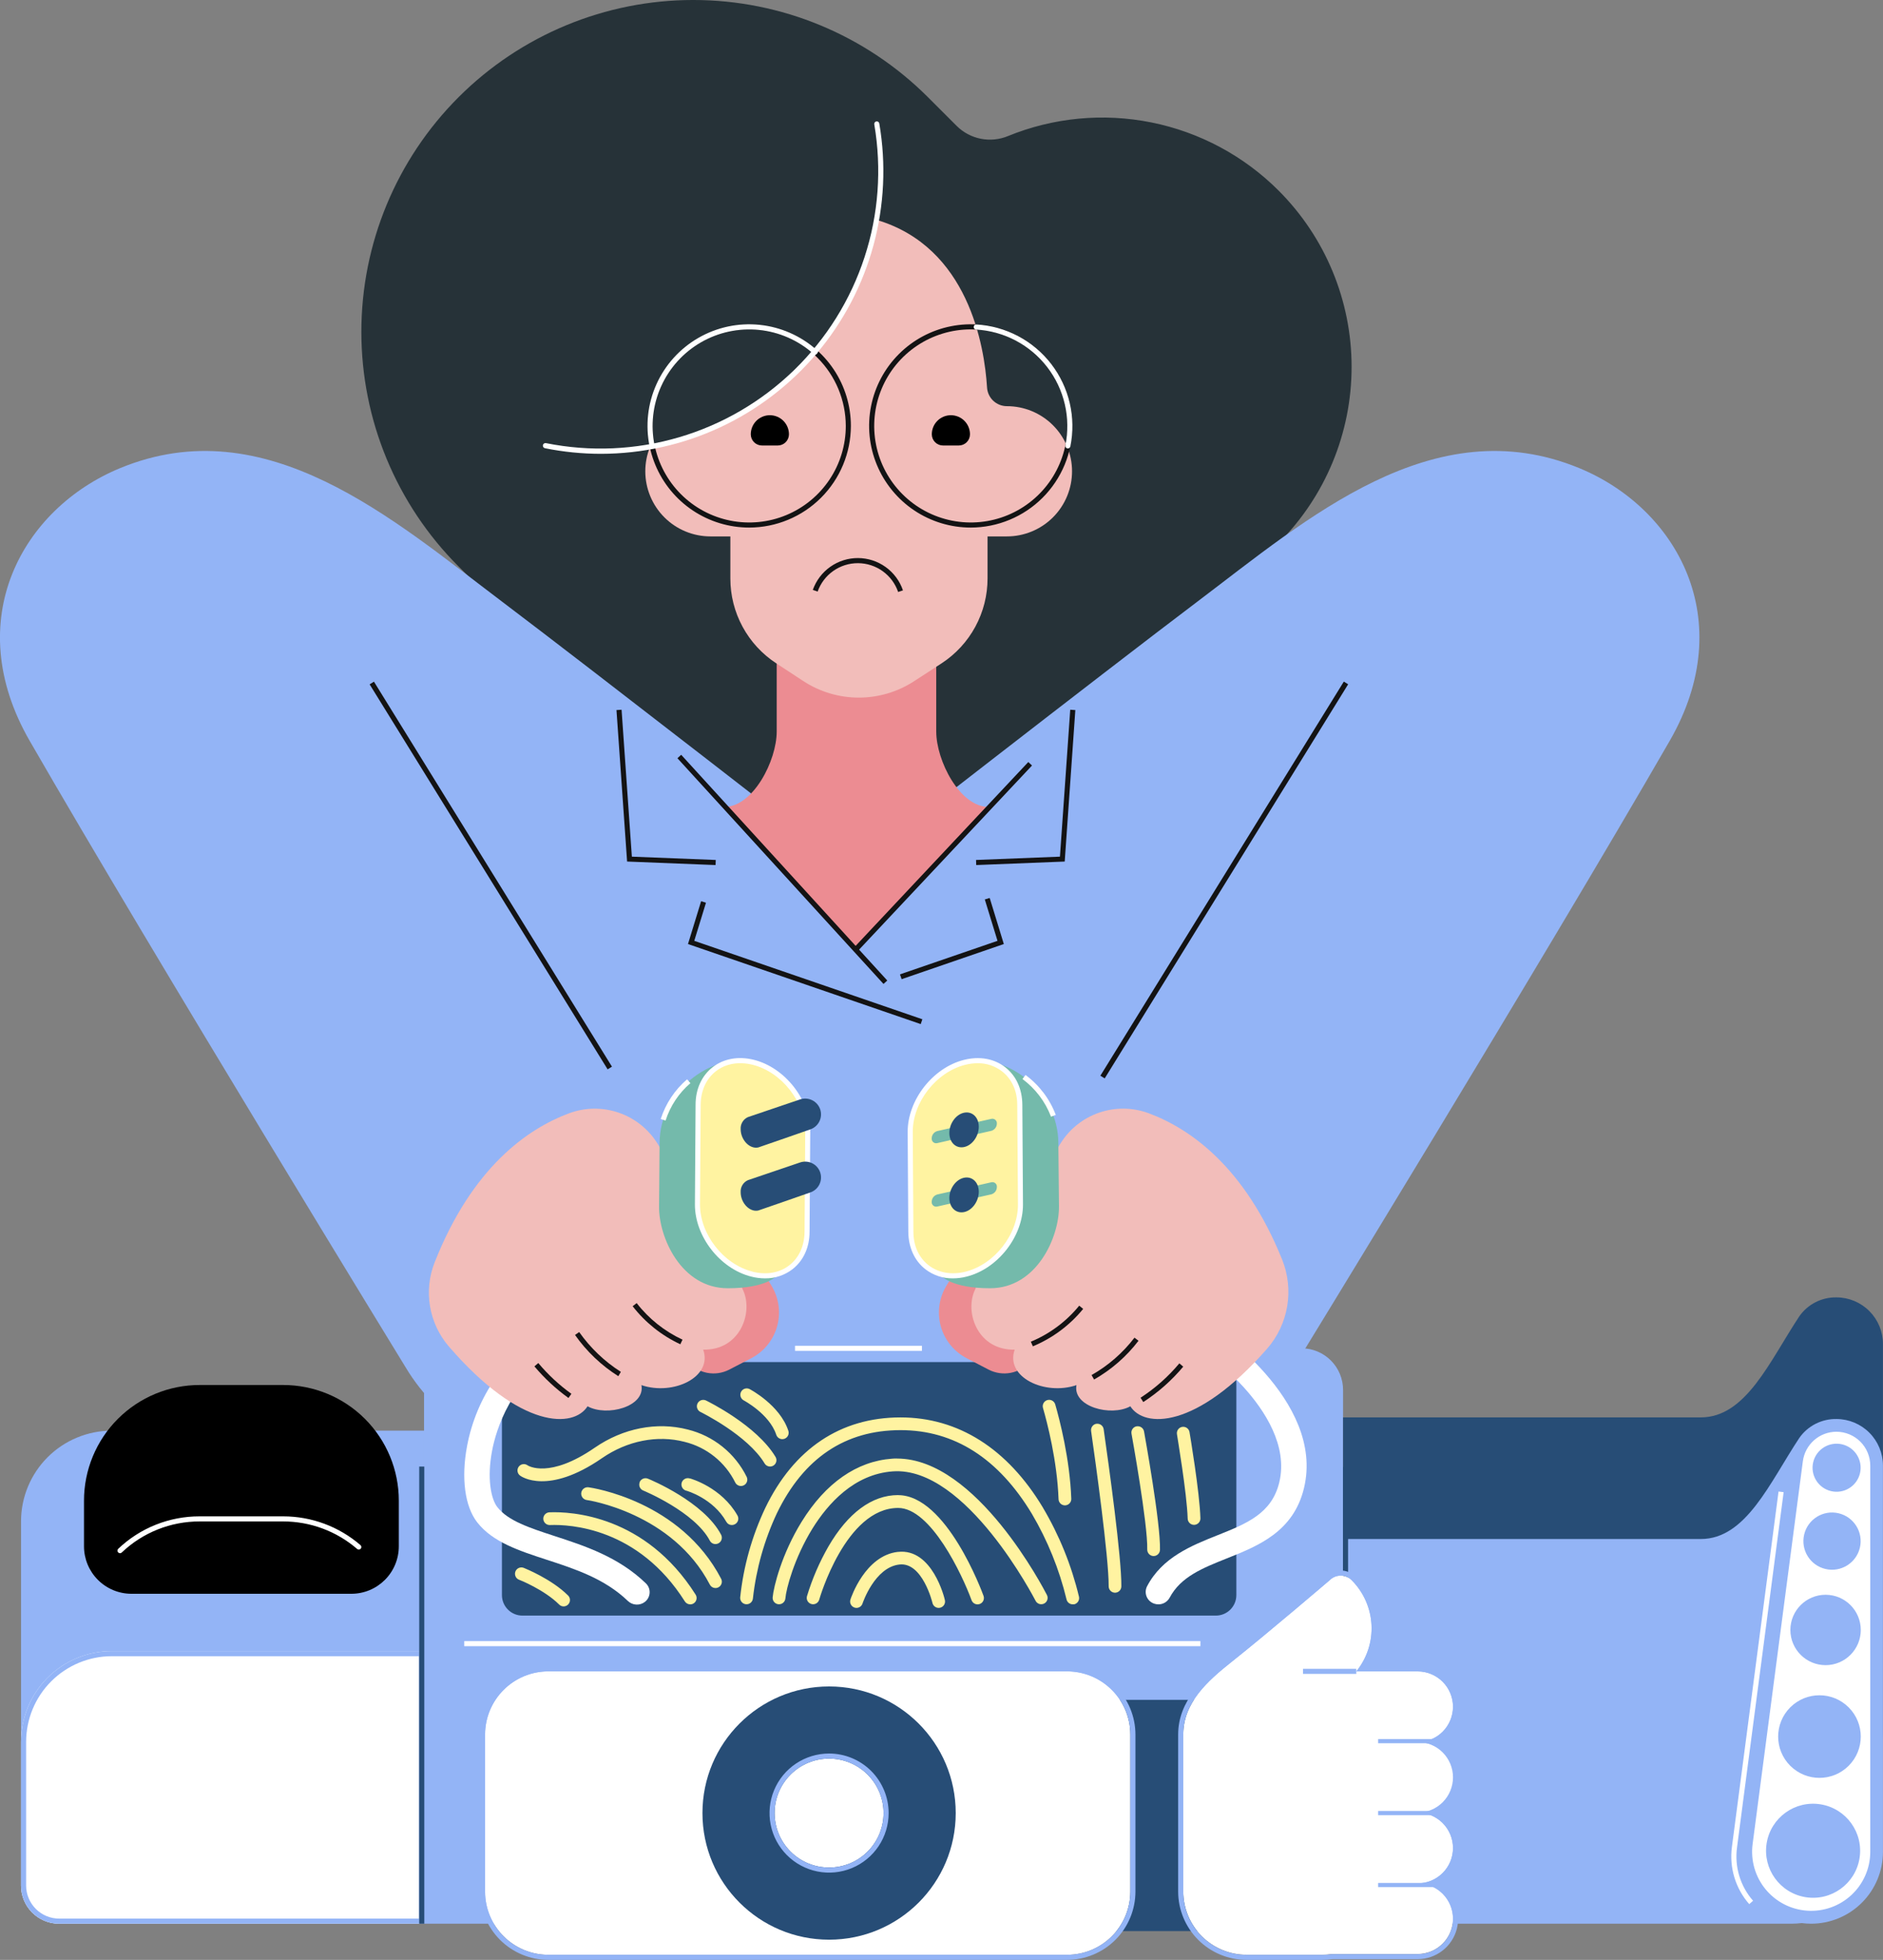<svg width="570" height="593" viewBox="0 0 570 593" fill="none" xmlns="http://www.w3.org/2000/svg">
<rect x="0" y="0" width="570" height="593" fill="#808080" stroke="none"/>
<g clipPath="url(#clip0_671_3155)">
<path d="M387.033 57.654C376.519 47.15 363.135 39.982 348.56 37.051C333.985 34.119 318.869 35.554 305.107 41.176C302.505 42.247 299.644 42.526 296.883 41.978C294.122 41.43 291.585 40.079 289.59 38.094L280.895 29.405C262.054 10.575 236.5 -0.003 209.854 -0.003C183.209 -0.003 157.655 10.575 138.813 29.405C119.972 48.234 109.387 73.772 109.387 100.401C109.387 127.03 119.972 152.568 138.813 171.398L238.9 271.421C238.9 271.421 276.07 276.382 284.341 268.116L387.033 164.341C401.189 150.193 409.141 131.005 409.141 110.998C409.141 90.99 401.189 71.802 387.033 57.654Z" fill="#263238"/>
<path d="M478.1 141.654C433.838 123.388 395.45 157.13 362.481 182.013C333.96 203.544 260.36 260.798 257.215 263.247C254.07 260.798 180.454 203.544 151.949 182.013C118.98 157.13 80.592 123.388 36.322 141.654C6.876 153.802 -12.171 187.459 8.988 224.159C47.022 290.125 122.834 413.783 122.834 413.783C127.915 422.255 135.089 429.28 143.669 434.182C152.249 439.084 161.946 441.7 171.829 441.778C176.893 441.824 216.846 441.778 257.215 441.778C297.584 441.778 337.537 441.824 342.609 441.778C352.49 441.698 362.183 439.082 370.76 434.179C379.338 429.277 386.51 422.254 391.588 413.783C391.588 413.783 467.401 290.125 505.434 224.152C526.594 187.459 507.546 153.802 478.1 141.654Z" fill="#93B4F6"/>
<path d="M128.361 582.046H17.876C16.364 582.046 14.867 581.748 13.47 581.17C12.073 580.591 10.804 579.743 9.735 578.674C8.666 577.606 7.819 576.337 7.241 574.94C6.663 573.544 6.366 572.048 6.367 570.537V460.314C6.367 453.036 9.26 446.056 14.409 440.91C19.559 435.764 26.543 432.873 33.825 432.873H128.361V582.046Z" fill="#93B4F6"/>
<path d="M106.361 482.222H39.791C35.982 482.22 32.329 480.706 29.636 478.014C26.943 475.321 25.43 471.67 25.43 467.863V454.066C25.426 449.469 26.328 444.917 28.086 440.669C29.843 436.421 32.421 432.561 35.672 429.31C38.922 426.058 42.783 423.478 47.032 421.719C51.281 419.959 55.835 419.053 60.434 419.053H85.71C90.308 419.052 94.86 419.956 99.108 421.713C103.356 423.471 107.215 426.048 110.467 429.296C113.718 432.545 116.297 436.401 118.057 440.646C119.816 444.891 120.722 449.44 120.722 454.035V467.84C120.725 469.727 120.356 471.596 119.635 473.34C118.915 475.084 117.858 476.67 116.524 478.006C115.191 479.341 113.606 480.401 111.863 481.125C110.119 481.848 108.249 482.221 106.361 482.222Z" fill="black"/>
<path d="M36.33 469.95C36.226 469.95 36.123 469.929 36.028 469.888C35.932 469.846 35.846 469.787 35.775 469.712C35.631 469.567 35.55 469.372 35.55 469.168C35.55 468.965 35.631 468.77 35.775 468.625C42.421 462.293 51.259 458.771 60.442 458.796H85.718C94.319 458.794 102.633 461.89 109.136 467.516C109.283 467.652 109.372 467.839 109.383 468.039C109.394 468.239 109.327 468.436 109.195 468.587C109.064 468.738 108.879 468.832 108.679 468.85C108.48 468.867 108.281 468.806 108.126 468.679C101.903 463.297 93.948 460.336 85.718 460.336H60.434C51.656 460.319 43.21 463.685 36.854 469.735C36.713 469.87 36.526 469.948 36.33 469.95Z" fill="white"/>
<path d="M393.963 407.944H140.964C137.622 407.944 134.416 409.271 132.052 411.633C129.689 413.995 128.361 417.199 128.361 420.54V582.046H406.558V420.54C406.558 417.201 405.231 413.998 402.869 411.636C400.508 409.274 397.304 407.946 393.963 407.944Z" fill="#93B4F6"/>
<path d="M368.047 412.112H158.146C154.719 412.112 151.941 414.888 151.941 418.313V482.623C151.941 486.048 154.719 488.824 158.146 488.824H368.047C371.474 488.824 374.252 486.048 374.252 482.623V418.313C374.252 414.888 371.474 412.112 368.047 412.112Z" fill="#274D76"/>
<path d="M195.262 484.641C194.511 485.238 193.568 485.542 192.609 485.495C191.65 485.448 190.741 485.054 190.051 484.387C183.052 477.654 174.11 474.734 165.438 471.907C157.059 469.172 149.143 466.592 144.464 460.614C140.71 455.83 139.561 447.21 141.38 437.565C142.759 430.188 145.683 423.187 149.959 417.019C154.235 410.85 159.768 405.655 166.194 401.774L170.218 408.206C154.508 417.628 150.114 432.858 148.958 438.944C147.37 447.302 148.626 453.58 150.569 456.022C153.814 460.167 160.328 462.285 167.867 464.751C177.016 467.732 187.261 471.075 195.54 479.095C195.915 479.462 196.208 479.905 196.399 480.394C196.59 480.884 196.675 481.408 196.648 481.932C196.621 482.457 196.483 482.969 196.243 483.437C196.003 483.904 195.666 484.314 195.255 484.641H195.262Z" fill="white"/>
<path d="M555.963 392.545C553.743 392.496 551.546 392.998 549.569 394.007C547.591 395.015 545.895 396.498 544.632 398.322C535.659 411.896 528.529 428.852 514.846 428.852H406.558V545.245H542.227C543.293 545.244 544.359 545.179 545.418 545.053C546.355 545.18 547.301 545.244 548.247 545.245C554.011 545.243 559.539 542.954 563.616 538.88C567.692 534.807 569.983 529.282 569.985 523.521V406.635C569.985 402.911 568.51 399.339 565.882 396.699C563.255 394.059 559.689 392.565 555.963 392.545Z" fill="#274D76"/>
<path d="M166.356 457.571C165.845 457.58 165.358 457.792 165.003 458.159C164.648 458.527 164.454 459.021 164.463 459.531C164.472 460.042 164.684 460.528 165.052 460.883C165.42 461.238 165.914 461.432 166.425 461.423H166.502C172.507 461.207 193.181 462.193 207.311 484.533C207.486 484.808 207.727 485.033 208.013 485.19C208.299 485.346 208.619 485.428 208.945 485.427C209.307 485.429 209.663 485.327 209.97 485.134C210.184 484.999 210.37 484.823 210.516 484.617C210.662 484.41 210.766 484.177 210.822 483.93C210.878 483.683 210.884 483.428 210.841 483.178C210.798 482.929 210.706 482.69 210.571 482.477C195.309 458.387 172.854 457.324 166.356 457.571ZM178.142 450.006C177.889 449.971 177.631 449.987 177.384 450.052C177.138 450.117 176.906 450.23 176.702 450.385C176.499 450.539 176.328 450.732 176.2 450.953C176.071 451.173 175.987 451.417 175.953 451.67C175.918 451.923 175.934 452.18 175.999 452.427C176.064 452.674 176.177 452.905 176.332 453.108C176.486 453.312 176.68 453.482 176.9 453.611C177.121 453.739 177.365 453.823 177.618 453.858C177.872 453.858 203.549 457.709 214.873 479.449C214.989 479.674 215.149 479.873 215.342 480.036C215.536 480.199 215.759 480.322 216.001 480.399C216.242 480.475 216.496 480.504 216.748 480.482C217 480.461 217.246 480.39 217.47 480.273C217.695 480.157 217.895 479.998 218.058 479.804C218.221 479.611 218.344 479.387 218.421 479.146C218.497 478.905 218.526 478.651 218.504 478.399C218.483 478.147 218.412 477.902 218.295 477.677C206.008 454.081 179.252 450.152 178.119 449.998L178.142 450.006ZM193.651 448.465C193.554 448.699 193.504 448.949 193.505 449.202C193.505 449.455 193.555 449.705 193.653 449.939C193.75 450.172 193.893 450.384 194.072 450.562C194.252 450.74 194.465 450.881 194.7 450.977C194.861 451.038 210.301 457.44 214.873 466.153C215.037 466.464 215.283 466.725 215.585 466.907C215.886 467.089 216.232 467.185 216.584 467.185C216.895 467.182 217.202 467.106 217.478 466.961C217.93 466.722 218.268 466.314 218.42 465.826C218.572 465.339 218.524 464.811 218.287 464.358C213.061 454.397 196.85 447.687 196.164 447.41C195.931 447.309 195.68 447.256 195.426 447.253C195.172 447.25 194.92 447.297 194.685 447.391C194.449 447.486 194.234 447.626 194.053 447.804C193.872 447.981 193.727 448.193 193.628 448.427L193.651 448.465ZM208.829 447.34C208.58 447.255 208.317 447.221 208.054 447.241C207.792 447.261 207.537 447.335 207.304 447.458C207.071 447.58 206.866 447.749 206.701 447.954C206.536 448.158 206.415 448.395 206.345 448.648C206.275 448.902 206.257 449.167 206.293 449.427C206.33 449.687 206.419 449.938 206.556 450.162C206.692 450.387 206.874 450.581 207.088 450.733C207.303 450.885 207.547 450.992 207.804 451.046C207.881 451.046 215.89 453.357 219.86 460.437C220.027 460.735 220.271 460.984 220.566 461.157C220.862 461.331 221.198 461.422 221.54 461.423C221.87 461.425 222.195 461.34 222.481 461.176C222.705 461.056 222.902 460.892 223.063 460.695C223.223 460.498 223.342 460.271 223.414 460.027C223.486 459.784 223.508 459.528 223.48 459.276C223.453 459.023 223.375 458.779 223.252 458.557C218.449 450.044 209.199 447.41 208.806 447.302L208.829 447.34ZM158.647 474.426C158.408 474.314 158.148 474.252 157.884 474.244C157.62 474.236 157.357 474.282 157.111 474.38C156.866 474.477 156.642 474.624 156.456 474.811C156.269 474.998 156.123 475.221 156.026 475.467C155.929 475.712 155.883 475.975 155.891 476.239C155.9 476.503 155.963 476.763 156.075 477.002C156.188 477.24 156.349 477.454 156.547 477.628C156.745 477.803 156.977 477.935 157.229 478.016C157.306 478.016 164.814 481.036 169.254 485.473C169.431 485.654 169.642 485.797 169.875 485.895C170.108 485.993 170.358 486.043 170.611 486.043C170.991 486.04 171.362 485.926 171.677 485.713C171.992 485.501 172.238 485.201 172.383 484.85C172.529 484.499 172.568 484.113 172.495 483.741C172.422 483.368 172.242 483.025 171.975 482.754C166.965 477.754 158.971 474.565 158.647 474.426ZM157.437 446.47C157.768 446.724 165.839 452.502 182.22 441.193C189.866 435.916 198.978 434.113 207.226 436.255C210.523 437.063 213.603 438.581 216.252 440.704C218.9 442.826 221.052 445.501 222.558 448.542C222.719 448.864 222.967 449.134 223.273 449.323C223.579 449.512 223.932 449.613 224.292 449.613C224.587 449.615 224.878 449.546 225.14 449.413C225.368 449.301 225.571 449.146 225.738 448.956C225.905 448.765 226.033 448.544 226.115 448.304C226.197 448.065 226.23 447.811 226.214 447.559C226.197 447.306 226.131 447.059 226.019 446.832C224.269 443.294 221.766 440.18 218.687 437.709C215.607 435.238 212.024 433.47 208.189 432.526C198.862 430.107 188.595 432.11 180.03 438.027C166.294 447.502 159.896 443.489 159.726 443.373C159.318 443.067 158.804 442.935 158.298 443.007C157.792 443.079 157.335 443.35 157.029 443.758C156.722 444.167 156.59 444.68 156.662 445.186C156.735 445.692 157.005 446.148 157.414 446.455L157.437 446.47ZM212.036 427.211C212.182 427.28 226.296 434.19 231.453 442.788C231.583 443.005 231.755 443.194 231.958 443.345C232.162 443.495 232.393 443.605 232.638 443.666C232.884 443.728 233.139 443.74 233.389 443.703C233.64 443.666 233.88 443.58 234.097 443.45C234.315 443.32 234.504 443.149 234.655 442.945C234.806 442.742 234.915 442.512 234.976 442.266C235.038 442.021 235.051 441.766 235.014 441.515C234.976 441.265 234.89 441.025 234.76 440.808C229.018 431.24 214.341 424.045 213.724 423.744C213.496 423.634 213.249 423.569 212.996 423.553C212.743 423.538 212.49 423.573 212.25 423.655C212.011 423.738 211.79 423.867 211.601 424.035C211.411 424.203 211.256 424.406 211.146 424.634C211.035 424.862 210.97 425.109 210.955 425.362C210.939 425.614 210.974 425.868 211.057 426.107C211.139 426.346 211.268 426.567 211.436 426.756C211.604 426.946 211.808 427.1 212.036 427.211ZM225.079 423.675C225.156 423.721 232.872 427.796 234.961 434.052C235.033 434.3 235.155 434.532 235.32 434.732C235.484 434.933 235.687 435.098 235.916 435.218C236.146 435.339 236.398 435.411 236.656 435.432C236.914 435.453 237.174 435.421 237.42 435.34C237.666 435.258 237.893 435.127 238.087 434.955C238.281 434.784 238.439 434.575 238.55 434.341C238.662 434.107 238.725 433.853 238.736 433.594C238.747 433.335 238.706 433.077 238.615 432.835C236.04 425.131 227.237 420.455 226.859 420.262C226.409 420.05 225.894 420.02 225.422 420.178C224.95 420.337 224.558 420.672 224.328 421.113C224.097 421.555 224.047 422.068 224.187 422.545C224.327 423.023 224.646 423.428 225.079 423.675ZM315.691 456.13C304.969 438.289 290.061 428.859 272.586 428.859C254.448 428.859 240.287 438.343 231.638 456.292C227.613 464.811 225.052 473.947 224.061 483.316C224.021 483.827 224.186 484.333 224.519 484.722C224.852 485.111 225.327 485.353 225.838 485.392C226.349 485.432 226.855 485.267 227.244 484.934C227.634 484.601 227.875 484.127 227.915 483.617C228.907 474.693 231.357 465.993 235.169 457.864C243.247 441.17 255.843 432.711 272.609 432.711C288.858 432.711 302.232 441.231 312.361 458.033C317.111 466.084 320.642 474.794 322.837 483.879C322.926 484.314 323.162 484.705 323.506 484.985C323.851 485.266 324.281 485.419 324.725 485.419C324.859 485.434 324.993 485.434 325.126 485.419C325.376 485.366 325.614 485.264 325.824 485.119C326.034 484.974 326.214 484.789 326.352 484.574C326.491 484.359 326.585 484.119 326.63 483.867C326.675 483.616 326.669 483.358 326.614 483.108C324.346 473.624 320.664 464.535 315.691 456.146V456.13ZM271.568 441.293C271.067 441.293 270.566 441.293 270.026 441.347C259.381 442.117 249.923 448.681 242.661 460.429C236.633 470.182 234.182 480.058 233.889 483.316C233.87 483.569 233.9 483.823 233.978 484.065C234.057 484.306 234.182 484.529 234.347 484.722C234.512 484.915 234.714 485.073 234.94 485.188C235.166 485.303 235.413 485.373 235.666 485.392C235.919 485.412 236.174 485.382 236.415 485.303C236.656 485.225 236.88 485.099 237.073 484.934C237.266 484.77 237.424 484.568 237.539 484.342C237.654 484.116 237.724 483.87 237.743 483.617C237.975 480.782 240.357 471.514 245.961 462.447C250.586 455.029 258.495 446.008 270.312 445.183C292.489 443.643 313.255 483.933 313.479 484.341C313.64 484.657 313.886 484.923 314.19 485.108C314.493 485.293 314.842 485.39 315.198 485.388C315.501 485.391 315.8 485.32 316.069 485.181C316.525 484.95 316.87 484.547 317.029 484.062C317.188 483.576 317.148 483.048 316.917 482.592C316.038 480.89 295.611 441.309 271.568 441.309V441.293ZM271.884 452.363H271.838C263.96 452.363 256.668 457.756 250.755 467.94C248.035 472.681 245.863 477.715 244.28 482.946C244.21 483.189 244.188 483.444 244.217 483.695C244.246 483.946 244.324 484.189 244.447 484.41C244.571 484.63 244.737 484.824 244.936 484.98C245.134 485.137 245.362 485.252 245.606 485.319C245.777 485.367 245.953 485.393 246.13 485.396C246.551 485.395 246.96 485.257 247.296 485.003C247.631 484.748 247.874 484.391 247.988 483.986C248.065 483.709 255.982 456.253 271.884 456.253C281.751 456.253 291.263 476.398 294.1 484.164C294.275 484.644 294.633 485.035 295.096 485.251C295.56 485.467 296.09 485.49 296.57 485.315C297.051 485.141 297.442 484.782 297.658 484.319C297.874 483.856 297.898 483.326 297.723 482.846C297.268 481.575 286.461 452.379 271.884 452.379V452.363ZM271.815 469.542C261.879 470.667 257.608 483.409 257.431 483.971C257.273 484.456 257.314 484.984 257.545 485.439C257.776 485.894 258.179 486.239 258.664 486.398C258.858 486.465 259.061 486.498 259.265 486.498C259.672 486.496 260.067 486.367 260.395 486.127C260.723 485.888 260.967 485.551 261.092 485.165C261.131 485.057 264.746 474.218 272.246 473.371C279.238 472.554 282.267 484.926 282.267 485.011C282.385 485.509 282.695 485.939 283.131 486.208C283.566 486.476 284.09 486.561 284.588 486.444C285.085 486.326 285.516 486.016 285.785 485.581C286.054 485.146 286.139 484.623 286.021 484.125C285.906 483.493 282.198 468.356 271.815 469.558V469.542ZM320.432 453.611C320.45 454.11 320.661 454.582 321.02 454.928C321.38 455.275 321.86 455.468 322.359 455.468H322.428C322.938 455.45 323.42 455.23 323.768 454.858C324.116 454.485 324.303 453.99 324.286 453.48C323.854 441.416 320.748 429.499 319.43 424.931C319.288 424.439 318.956 424.024 318.508 423.777C318.06 423.53 317.532 423.471 317.04 423.613C316.548 423.755 316.133 424.087 315.886 424.535C315.639 424.982 315.58 425.51 315.722 426.001C317.002 430.446 320.016 441.994 320.432 453.627V453.611ZM331.917 430.778C331.413 430.854 330.959 431.125 330.653 431.533C330.348 431.941 330.215 432.453 330.283 432.958C331.555 441.817 335.679 471.391 335.602 479.95C335.6 480.461 335.799 480.952 336.157 481.317C336.515 481.681 337.003 481.891 337.514 481.899C338.022 481.899 338.51 481.698 338.871 481.34C339.232 480.982 339.437 480.496 339.441 479.988C339.533 471.391 335.725 443.851 334.083 432.403C334.007 431.904 333.737 431.455 333.332 431.153C332.926 430.852 332.418 430.722 331.917 430.793V430.778ZM344.058 431.548C343.557 431.642 343.113 431.93 342.824 432.35C342.535 432.771 342.424 433.288 342.517 433.79C342.563 434.059 347.481 461.138 347.28 468.826C347.27 469.337 347.462 469.831 347.814 470.202C348.166 470.573 348.65 470.789 349.161 470.806H349.207C349.711 470.806 350.194 470.609 350.554 470.258C350.914 469.907 351.122 469.429 351.135 468.926C351.35 460.845 346.509 434.26 346.309 433.096C346.212 432.596 345.921 432.154 345.499 431.867C345.078 431.58 344.56 431.471 344.058 431.563V431.548ZM360.076 433.304C360.034 433.055 359.943 432.817 359.808 432.602C359.673 432.388 359.497 432.203 359.291 432.056C359.084 431.91 358.851 431.806 358.604 431.75C358.357 431.694 358.102 431.687 357.852 431.729C357.603 431.772 357.364 431.863 357.15 431.997C356.936 432.132 356.75 432.308 356.604 432.514C356.457 432.72 356.353 432.954 356.297 433.2C356.241 433.447 356.234 433.702 356.276 433.952C356.276 434.129 359.305 451.855 359.521 459.497C359.535 459.998 359.745 460.474 360.104 460.824C360.464 461.173 360.947 461.369 361.448 461.369H361.502C362.013 461.353 362.496 461.135 362.847 460.764C363.198 460.394 363.388 459.899 363.375 459.389C363.144 451.493 360.207 434.059 360.076 433.32V433.304Z" fill="#FFF3A1"/>
<path d="M349.523 485.25C348.995 485.099 348.506 484.833 348.092 484.471C347.678 484.11 347.349 483.661 347.128 483.158C346.907 482.655 346.8 482.109 346.814 481.56C346.829 481.011 346.964 480.471 347.211 479.98C351.836 471.16 360.662 467.655 368.54 464.512C377.351 460.999 384.959 457.964 387.241 448.542C389.923 437.487 382.824 426.718 376.395 419.638C371.789 414.623 366.616 410.161 360.978 406.342L365.218 400.048C366.69 400.988 401.193 423.559 394.718 450.283C391.527 463.479 380.843 467.739 371.423 471.499C363.984 474.465 357.432 477.076 354.064 483.401C353.639 484.188 352.954 484.802 352.126 485.14C351.297 485.477 350.377 485.516 349.523 485.25Z" fill="white"/>
<path d="M555.963 429.345C553.743 429.296 551.546 429.799 549.568 430.807C547.591 431.815 545.894 433.298 544.631 435.123C535.659 448.696 528.528 465.652 514.846 465.652H404.245V582.046H542.226C543.293 582.044 544.358 581.98 545.418 581.853C546.355 581.98 547.3 582.044 548.247 582.046C554.011 582.044 559.539 579.754 563.615 575.681C567.691 571.607 569.982 566.083 569.984 560.322V443.435C569.984 439.711 568.51 436.139 565.882 433.499C563.255 430.859 559.689 429.365 555.963 429.345Z" fill="#93B4F6"/>
<path d="M555.901 433.197C553.415 433.201 551.015 434.107 549.146 435.746C547.278 437.385 546.068 439.646 545.741 442.11L530.525 557.995C530.213 560.417 530.401 562.877 531.077 565.224C531.753 567.571 532.904 569.754 534.457 571.639C536.011 573.524 537.935 575.071 540.11 576.185C542.285 577.298 544.665 577.954 547.103 578.112C549.542 578.27 551.987 577.927 554.288 577.105C556.589 576.282 558.696 574.996 560.481 573.328C562.265 571.659 563.688 569.643 564.663 567.403C565.637 565.164 566.142 562.748 566.146 560.306V443.435C566.141 440.721 565.061 438.119 563.14 436.2C561.22 434.281 558.617 433.201 555.901 433.197Z" fill="white"/>
<path d="M529.508 576.121C527.454 573.784 525.924 571.036 525.019 568.06C524.114 565.084 523.854 561.949 524.258 558.865L538.38 451.285L539.922 451.485L525.8 559.066C525.422 561.932 525.66 564.845 526.501 567.612C527.341 570.378 528.763 572.933 530.672 575.105L529.508 576.121Z" fill="white"/>
<path d="M562.89 562.254C564.15 554.497 558.879 547.188 551.117 545.929C543.356 544.67 536.043 549.937 534.783 557.694C533.523 565.451 538.793 572.759 546.555 574.019C554.317 575.278 561.63 570.01 562.89 562.254Z" fill="#93B4F6"/>
<path d="M559.607 534.262C564.489 529.383 564.489 521.471 559.607 516.592C554.724 511.712 546.807 511.712 541.924 516.592C537.042 521.471 537.042 529.383 541.925 534.262C546.807 539.142 554.724 539.142 559.607 534.262Z" fill="#93B4F6"/>
<path d="M552.617 503.816C558.501 503.816 563.27 499.049 563.27 493.169C563.27 487.289 558.501 482.523 552.617 482.523C546.734 482.523 541.964 487.289 541.964 493.169C541.964 499.049 546.734 503.816 552.617 503.816Z" fill="#93B4F6"/>
<path d="M563.001 468.279C564.1 463.625 561.216 458.961 556.559 457.862C551.901 456.764 547.235 459.646 546.136 464.301C545.037 468.955 547.921 473.619 552.578 474.717C557.235 475.816 561.902 472.933 563.001 468.279Z" fill="#93B4F6"/>
<path d="M563.034 445.755C563.957 441.846 561.534 437.929 557.623 437.006C553.712 436.084 549.792 438.505 548.869 442.414C547.946 446.323 550.369 450.239 554.28 451.162C558.191 452.085 562.11 449.664 563.034 445.755Z" fill="#93B4F6"/>
<path d="M378.26 514.315H327.786V584.28H378.26V514.315Z" fill="#274D76"/>
<path d="M323.007 505.695H165.986C155.407 505.695 146.83 514.266 146.83 524.839V572.308C146.83 582.881 155.407 591.452 165.986 591.452H323.007C333.586 591.452 342.162 582.881 342.162 572.308V524.839C342.162 514.266 333.586 505.695 323.007 505.695Z" fill="white"/>
<path d="M323.014 504.154H165.994C160.506 504.16 155.245 506.342 151.365 510.219C147.485 514.097 145.303 519.355 145.296 524.838V572.308C145.3 577.793 147.482 583.051 151.363 586.929C155.244 590.808 160.506 592.988 165.994 592.992H323.014C328.502 592.986 333.762 590.805 337.643 586.927C341.523 583.05 343.705 577.792 343.711 572.308V524.838C343.703 519.355 341.52 514.099 337.64 510.222C333.761 506.344 328.501 504.162 323.014 504.154ZM342.17 572.308C342.17 577.385 340.152 582.254 336.559 585.845C332.967 589.435 328.095 591.451 323.014 591.451H165.994C163.478 591.453 160.986 590.958 158.662 589.996C156.337 589.035 154.225 587.625 152.446 585.847C150.667 584.069 149.256 581.958 148.294 579.635C147.332 577.312 146.837 574.822 146.838 572.308V524.838C146.838 519.761 148.856 514.892 152.449 511.302C156.041 507.712 160.913 505.695 165.994 505.695H323.014C328.094 505.697 332.965 507.715 336.557 511.304C340.149 514.894 342.168 519.762 342.17 524.838V572.308Z" fill="#93B4F6"/>
<path d="M408.069 443.805H406.527V582.115H408.069V443.805Z" fill="#274D76"/>
<path d="M439.835 537.773C439.835 534.937 438.708 532.218 436.701 530.212C434.695 528.207 431.973 527.081 429.136 527.081C431.973 527.081 434.695 525.954 436.701 523.949C438.708 521.943 439.835 519.224 439.835 516.388C439.835 513.552 438.708 510.832 436.701 508.827C434.695 506.822 431.973 505.695 429.136 505.695H410.566C413.79 501.733 415.429 496.718 415.167 491.618C414.905 486.518 412.76 481.697 409.148 478.086C408.269 477.209 407.079 476.717 405.837 476.717C404.596 476.717 403.405 477.209 402.526 478.086C402.526 478.086 383.772 494.132 372.91 502.737C365.526 508.6 358.18 515.132 358.18 524.816V572.285C358.18 577.362 360.198 582.232 363.79 585.822C367.383 589.412 372.255 591.429 377.335 591.429H400.229C401.218 591.429 402.204 591.354 403.182 591.205H429.136C431.973 591.205 434.695 590.079 436.701 588.074C438.708 586.068 439.835 583.349 439.835 580.513C439.835 577.677 438.708 574.957 436.701 572.952C434.695 570.947 431.973 569.82 429.136 569.82C431.973 569.82 434.695 568.694 436.701 566.688C438.708 564.683 439.835 561.963 439.835 559.128C439.835 556.292 438.708 553.572 436.701 551.567C434.695 549.561 431.973 548.435 429.136 548.435C431.968 548.435 434.685 547.313 436.691 545.314C438.696 543.315 439.827 540.604 439.835 537.773Z" fill="white"/>
<path d="M441.377 537.773C441.376 535.591 440.792 533.45 439.684 531.57C438.577 529.69 436.987 528.14 435.079 527.08C437.449 525.764 439.315 523.698 440.383 521.208C441.452 518.717 441.662 515.943 440.982 513.32C440.302 510.697 438.77 508.373 436.626 506.714C434.482 505.056 431.848 504.155 429.136 504.154H413.542C416.123 499.913 417.201 494.927 416.601 490C416.001 485.072 413.759 480.49 410.235 476.991C409.074 475.835 407.504 475.182 405.865 475.175C404.225 475.167 402.649 475.806 401.478 476.953C400.484 477.808 382.423 493.238 371.947 501.558C364.239 507.721 356.638 514.577 356.638 524.838V572.308C356.643 577.793 358.824 583.051 362.705 586.929C366.586 590.808 371.848 592.988 377.336 592.992H400.23C401.261 592.992 402.292 592.917 403.313 592.769H429.152C431.863 592.768 434.497 591.867 436.641 590.209C438.785 588.55 440.318 586.227 440.998 583.604C441.678 580.98 441.467 578.206 440.399 575.715C439.33 573.225 437.465 571.159 435.095 569.843C437.003 568.783 438.592 567.233 439.699 565.353C440.805 563.473 441.389 561.331 441.389 559.15C441.389 556.969 440.805 554.828 439.699 552.948C438.592 551.068 437.003 549.517 435.095 548.458C437 547.398 438.587 545.848 439.691 543.97C440.796 542.091 441.378 539.952 441.377 537.773ZM429.136 548.473C431.974 548.473 434.695 549.6 436.702 551.605C438.708 553.61 439.836 556.33 439.836 559.166C439.836 562.002 438.708 564.721 436.702 566.727C434.695 568.732 431.974 569.858 429.136 569.858C431.974 569.858 434.695 570.985 436.702 572.99C438.708 574.995 439.836 577.715 439.836 580.551C439.836 583.387 438.708 586.106 436.702 588.112C434.695 590.117 431.974 591.244 429.136 591.244H403.182C402.205 591.392 401.218 591.467 400.23 591.467H377.336C372.255 591.467 367.383 589.45 363.791 585.86C360.198 582.27 358.18 577.401 358.18 572.323V524.838C358.18 515.155 365.526 508.622 372.911 502.76C383.772 494.132 402.527 478.108 402.527 478.108C402.961 477.674 403.477 477.329 404.045 477.093C404.614 476.858 405.223 476.737 405.838 476.737C406.453 476.737 407.061 476.858 407.63 477.093C408.198 477.329 408.714 477.674 409.148 478.108C412.761 481.72 414.905 486.541 415.167 491.641C415.429 496.74 413.79 501.756 410.567 505.718H429.136C431.974 505.718 434.695 506.845 436.702 508.85C438.708 510.855 439.836 513.575 439.836 516.411C439.836 519.247 438.708 521.966 436.702 523.972C434.695 525.977 431.974 527.103 429.136 527.103C430.565 527.065 431.987 527.313 433.318 527.833C434.649 528.353 435.863 529.134 436.887 530.13C437.911 531.127 438.725 532.318 439.281 533.634C439.836 534.95 440.123 536.364 440.123 537.792C440.123 539.22 439.836 540.634 439.281 541.95C438.725 543.266 437.911 544.457 436.887 545.454C435.863 546.45 434.649 547.231 433.318 547.751C431.987 548.271 430.565 548.519 429.136 548.481V548.473Z" fill="#93B4F6"/>
<path d="M250.971 586.883C272.143 586.883 289.305 569.731 289.305 548.573C289.305 527.415 272.143 510.263 250.971 510.263C229.8 510.263 212.637 527.415 212.637 548.573C212.637 569.731 229.8 586.883 250.971 586.883Z" fill="#274D76"/>
<path d="M262.629 560.225C269.068 553.79 269.068 543.357 262.629 536.922C256.19 530.487 245.75 530.486 239.311 536.922C232.872 543.357 232.872 553.79 239.311 560.225C245.75 566.66 256.19 566.66 262.629 560.225Z" fill="white"/>
<path d="M250.971 530.555C247.405 530.555 243.919 531.611 240.954 533.591C237.989 535.571 235.678 538.385 234.314 541.678C232.949 544.97 232.592 548.593 233.288 552.089C233.983 555.584 235.701 558.795 238.222 561.315C240.744 563.835 243.956 565.551 247.454 566.246C250.951 566.941 254.576 566.584 257.871 565.221C261.166 563.857 263.981 561.547 265.963 558.584C267.944 555.621 269.001 552.137 269.001 548.573C268.997 543.796 267.096 539.215 263.716 535.837C260.335 532.458 255.752 530.559 250.971 530.555ZM250.971 565.051C247.71 565.051 244.522 564.085 241.811 562.274C239.099 560.464 236.986 557.89 235.738 554.879C234.49 551.868 234.163 548.555 234.8 545.359C235.436 542.162 237.006 539.226 239.312 536.922C241.618 534.617 244.556 533.048 247.755 532.412C250.953 531.776 254.268 532.103 257.281 533.35C260.294 534.597 262.869 536.709 264.681 539.419C266.493 542.129 267.46 545.314 267.46 548.573C267.46 552.944 265.722 557.135 262.63 560.225C259.538 563.315 255.344 565.051 250.971 565.051Z" fill="#93B4F6"/>
<path d="M6.367 527.011V570.536C6.366 572.047 6.663 573.544 7.241 574.94C7.819 576.336 8.666 577.605 9.735 578.674C10.804 579.743 12.073 580.591 13.47 581.169C14.867 581.748 16.364 582.045 17.876 582.045H128.361V499.571H33.825C26.543 499.571 19.559 502.462 14.409 507.608C9.26 512.754 6.367 519.733 6.367 527.011Z" fill="white"/>
<path d="M33.825 499.571C26.543 499.571 19.559 502.462 14.409 507.608C9.26 512.754 6.367 519.733 6.367 527.011V570.536C6.366 572.047 6.663 573.544 7.241 574.94C7.819 576.336 8.666 577.605 9.735 578.674C10.804 579.743 12.073 580.591 13.47 581.169C14.867 581.748 16.364 582.045 17.876 582.045H128.361V499.571H33.825ZM126.819 580.505H17.876C15.236 580.49 12.707 579.435 10.841 577.569C8.975 575.702 7.921 573.175 7.909 570.536V527.011C7.917 520.144 10.65 513.561 15.508 508.706C20.367 503.851 26.954 501.119 33.825 501.111H126.819V580.505Z" fill="#93B4F6"/>
<path d="M410.559 504.925H394.433V506.466H410.559V504.925Z" fill="#93B4F6"/>
<path d="M433.915 526.179H417.165V527.443H433.915V526.179Z" fill="#93B4F6"/>
<path d="M433.915 547.942H417.165V549.205H433.915V547.942Z" fill="#93B4F6"/>
<path d="M433.915 569.712H417.165V570.976H433.915V569.712Z" fill="#93B4F6"/>
<path d="M128.438 443.735H126.896V582.045H128.438V443.735Z" fill="#274D76"/>
<path d="M279.084 407.182H240.665V408.722H279.084V407.182Z" fill="white"/>
<path d="M363.368 496.536H140.532V498.076H363.368V496.536Z" fill="white"/>
<path d="M283.408 221.34V187.706H235.115V221.34C235.115 230.106 228.007 244.15 219.235 244.15L259.034 287.29L299.287 244.15C290.523 244.181 283.408 230.106 283.408 221.34Z" fill="#EC8C92"/>
<path d="M304.783 122.895C303.254 122.893 301.783 122.308 300.669 121.261C299.556 120.213 298.882 118.782 298.786 117.256C298.015 104.669 293.113 74.763 265.37 66.536C262.363 83.636 254.168 99.399 241.896 111.689C229.625 123.979 213.87 132.202 196.765 135.244C195.822 137.58 195.338 140.075 195.339 142.594C195.339 147.82 197.417 152.832 201.114 156.528C204.812 160.223 209.828 162.299 215.057 162.299H221.085V175.049C221.086 180.138 222.354 185.146 224.777 189.622C227.199 194.098 230.699 197.901 234.96 200.686L243.185 206.079C248.175 209.338 254.006 211.074 259.967 211.074C265.927 211.074 271.759 209.338 276.748 206.079L285.05 200.686C289.318 197.897 292.823 194.089 295.249 189.606C297.674 185.123 298.943 180.107 298.94 175.01V162.299H304.799C310.028 162.299 315.044 160.223 318.742 156.528C322.44 152.832 324.517 147.82 324.517 142.594C324.517 140.005 324.006 137.441 323.014 135.05C322.022 132.659 320.569 130.486 318.736 128.657C316.903 126.827 314.727 125.377 312.333 124.388C309.939 123.4 307.374 122.892 304.783 122.895Z" fill="#F2BDBA"/>
<path d="M226.797 159.626C220.711 159.626 214.762 157.823 209.701 154.444C204.641 151.064 200.697 146.262 198.368 140.642C196.038 135.023 195.429 128.84 196.616 122.874C197.804 116.909 200.735 111.429 205.038 107.128C209.342 102.827 214.825 99.898 220.794 98.712C226.763 97.525 232.95 98.134 238.573 100.462C244.196 102.789 249.002 106.731 252.383 111.788C255.765 116.846 257.569 122.791 257.569 128.874C257.553 137.025 254.306 144.837 248.538 150.601C242.771 156.365 234.953 159.61 226.797 159.626ZM226.797 99.662C221.016 99.662 215.365 101.375 210.558 104.585C205.751 107.795 202.004 112.357 199.792 117.695C197.579 123.032 197.001 128.906 198.128 134.573C199.256 140.239 202.04 145.444 206.128 149.53C210.216 153.615 215.424 156.397 221.095 157.524C226.765 158.652 232.642 158.073 237.983 155.862C243.324 153.651 247.889 149.907 251.101 145.103C254.313 140.299 256.028 134.651 256.028 128.874C256.011 121.131 252.926 113.71 247.448 108.236C241.97 102.761 234.545 99.678 226.797 99.662Z" fill="#131314"/>
<path d="M181.965 137.309C176.254 137.311 170.558 136.743 164.96 135.614C164.859 135.594 164.763 135.554 164.677 135.496C164.591 135.439 164.517 135.365 164.46 135.279C164.403 135.194 164.363 135.097 164.343 134.996C164.323 134.895 164.323 134.791 164.343 134.69C164.364 134.588 164.404 134.492 164.461 134.407C164.519 134.321 164.592 134.247 164.678 134.19C164.764 134.133 164.86 134.093 164.962 134.073C165.063 134.053 165.167 134.053 165.268 134.073C178.639 136.76 192.463 136.153 205.546 132.306C218.629 128.459 230.579 121.486 240.363 111.991C250.147 102.496 257.471 90.764 261.703 77.807C265.935 64.851 266.948 51.059 264.653 37.624C264.636 37.524 264.638 37.421 264.66 37.322C264.682 37.223 264.724 37.129 264.783 37.046C264.842 36.963 264.916 36.892 265.003 36.838C265.089 36.784 265.185 36.747 265.285 36.731C265.487 36.697 265.693 36.745 265.859 36.863C266.025 36.982 266.138 37.161 266.172 37.362C268.273 49.624 267.673 62.197 264.411 74.202C261.15 86.208 255.306 97.358 247.289 106.875C239.271 116.391 229.272 124.044 217.99 129.301C206.707 134.557 194.413 137.29 181.965 137.309Z" fill="white"/>
<path d="M293.86 159.626C287.774 159.626 281.825 157.823 276.764 154.444C271.704 151.064 267.76 146.262 265.431 140.642C263.102 135.023 262.492 128.84 263.68 122.874C264.867 116.909 267.798 111.429 272.101 107.128C276.405 102.827 281.888 99.898 287.857 98.712C293.826 97.525 300.014 98.134 305.636 100.462C311.259 102.789 316.065 106.731 319.446 111.788C322.828 116.846 324.633 122.791 324.633 128.874C324.616 137.025 321.369 144.837 315.602 150.601C309.834 156.365 302.017 159.61 293.86 159.626ZM293.86 99.662C288.079 99.662 282.428 101.375 277.621 104.585C272.814 107.795 269.067 112.357 266.855 117.695C264.643 123.032 264.064 128.906 265.192 134.573C266.32 140.239 269.103 145.444 273.191 149.53C277.279 153.615 282.488 156.397 288.158 157.524C293.828 158.652 299.705 158.073 305.046 155.862C310.388 153.651 314.953 149.907 318.165 145.103C321.376 140.299 323.091 134.651 323.091 128.874C323.075 121.131 319.99 113.71 314.511 108.236C309.033 102.761 301.608 99.678 293.86 99.662Z" fill="#131314"/>
<path d="M290.238 134.79H285.451C284.553 134.79 283.692 134.433 283.058 133.799C282.423 133.165 282.067 132.305 282.067 131.408C282.066 130.649 282.214 129.898 282.504 129.197C282.794 128.496 283.219 127.859 283.755 127.323C284.291 126.786 284.928 126.361 285.629 126.07C286.33 125.78 287.081 125.63 287.84 125.63C289.374 125.63 290.844 126.239 291.928 127.322C293.013 128.406 293.622 129.875 293.622 131.408C293.622 132.305 293.265 133.165 292.63 133.799C291.996 134.433 291.135 134.79 290.238 134.79Z" fill="black"/>
<path d="M235.439 134.79H230.652C229.754 134.79 228.893 134.433 228.259 133.799C227.624 133.165 227.268 132.305 227.268 131.408C227.267 130.649 227.415 129.898 227.705 129.197C227.995 128.496 228.42 127.859 228.956 127.323C229.492 126.786 230.129 126.361 230.83 126.07C231.531 125.78 232.282 125.63 233.041 125.63C234.574 125.63 236.045 126.239 237.129 127.322C238.213 128.406 238.823 129.875 238.823 131.408C238.82 132.304 238.463 133.163 237.829 133.797C237.195 134.431 236.335 134.788 235.439 134.79Z" fill="black"/>
<path d="M259.729 168.847C262.731 168.862 265.655 169.811 268.093 171.562C270.531 173.313 272.363 175.78 273.334 178.619L271.875 179.113C271.006 176.58 269.37 174.379 267.194 172.818C265.017 171.256 262.409 170.41 259.729 170.397C257.05 170.384 254.433 171.205 252.242 172.746C250.051 174.287 248.394 176.471 247.501 178.996L246.046 178.481C247.045 175.655 248.899 173.209 251.35 171.483C253.802 169.757 256.73 168.836 259.729 168.847Z" fill="#131314"/>
<path d="M329.998 391.32L307.643 381.806C303.9 380.211 299.702 380.035 295.838 381.311C291.974 382.587 288.708 385.228 286.653 388.739L286.345 389.271C285.276 391.101 284.591 393.129 284.334 395.233C284.076 397.336 284.251 399.47 284.847 401.503C285.443 403.537 286.448 405.427 287.8 407.059C289.153 408.691 290.824 410.031 292.712 410.995L299.326 414.431C301.368 415.471 303.698 415.802 305.949 415.373C308.201 414.943 310.245 413.777 311.759 412.058L329.998 391.32Z" fill="#EC8C92"/>
<path d="M388.088 381.035C376.749 352.986 360.261 341.454 347.557 336.77C342.769 335.038 337.531 334.996 332.716 336.651C327.9 338.307 323.796 341.559 321.087 345.868C312.284 359.735 298.694 381.682 294.924 390.718C292.072 397.567 296.219 408.606 307.157 408.352C304.205 416.672 316.261 422.349 325.858 419.091C324.64 425.6 336.272 428.728 342.169 425.493C346.255 432.017 362.042 432.672 383.571 408.067C386.749 404.418 388.853 399.96 389.65 395.189C390.447 390.417 389.907 385.518 388.088 381.035Z" fill="#F2BDBA"/>
<path d="M406.785 206.229L333.093 325.472L334.404 326.282L408.096 207.039L406.785 206.229Z" fill="#131314"/>
<path d="M299.711 389.779C287.894 389.779 284.973 386.027 284.973 386.027C278.236 361.823 293.229 321.178 293.229 321.178C304.568 318.967 320.37 329.93 320.37 345.915L320.563 365.027C320.624 374.372 313.818 389.779 299.711 389.779Z" fill="#74BAAB"/>
<path d="M292.419 385.511C283.261 387.822 275.784 382.06 275.722 372.669L275.53 342.564C275.468 333.181 282.845 323.721 292.003 321.425C301.168 319.114 308.637 324.884 308.699 334.267L308.892 364.373C308.961 373.756 301.576 383.223 292.419 385.511Z" fill="#FFF3A1"/>
<path d="M300.097 342.147L283.701 345.868C283.491 345.92 283.272 345.92 283.063 345.87C282.853 345.819 282.658 345.72 282.495 345.578C282.332 345.437 282.205 345.259 282.125 345.059C282.045 344.859 282.015 344.642 282.036 344.428C282.039 343.93 282.203 343.447 282.503 343.05C282.803 342.653 283.223 342.364 283.701 342.224L300.097 338.527C300.307 338.477 300.525 338.477 300.735 338.529C300.945 338.58 301.139 338.681 301.302 338.823C301.465 338.965 301.591 339.143 301.671 339.343C301.751 339.544 301.782 339.76 301.762 339.975C301.752 340.467 301.585 340.943 301.285 341.334C300.986 341.725 300.569 342.01 300.097 342.147Z" fill="#74BAAB"/>
<path d="M300.097 361.361L283.701 365.058C283.491 365.11 283.271 365.111 283.061 365.06C282.851 365.009 282.655 364.908 282.492 364.766C282.329 364.624 282.202 364.445 282.123 364.244C282.043 364.043 282.014 363.825 282.036 363.61C282.041 363.114 282.206 362.633 282.505 362.237C282.805 361.842 283.224 361.553 283.701 361.414L300.097 357.717C300.307 357.665 300.527 357.664 300.737 357.715C300.947 357.766 301.143 357.867 301.306 358.009C301.469 358.151 301.596 358.33 301.675 358.531C301.755 358.732 301.784 358.95 301.762 359.165C301.757 359.661 301.592 360.142 301.293 360.538C300.993 360.933 300.573 361.222 300.097 361.361Z" fill="#74BAAB"/>
<path d="M296.289 340.884C296.289 343.75 294.339 346.515 291.872 347.047C289.405 347.578 287.401 345.706 287.378 342.841C287.355 339.975 289.336 337.209 291.795 336.678C294.254 336.146 296.266 338.011 296.289 340.884Z" fill="#274D76"/>
<path d="M296.289 360.559C296.289 363.425 294.339 366.19 291.872 366.722C289.405 367.253 287.401 365.382 287.378 362.516C287.355 359.65 289.336 356.884 291.795 356.353C294.254 355.821 296.266 357.686 296.289 360.559Z" fill="#274D76"/>
<path d="M190.028 391.32L212.383 381.806C216.126 380.21 220.324 380.034 224.188 381.311C228.052 382.587 231.318 385.228 233.373 388.739L233.689 389.27C234.757 391.101 235.44 393.129 235.697 395.232C235.954 397.335 235.779 399.469 235.183 401.502C234.587 403.535 233.583 405.426 232.231 407.058C230.879 408.69 229.209 410.029 227.321 410.995L220.692 414.43C218.652 415.471 216.322 415.803 214.072 415.374C211.822 414.944 209.779 413.777 208.266 412.058L190.028 391.32Z" fill="#EC8C92"/>
<path d="M312.654 407.351L312.045 405.956C317.752 403.584 322.784 399.836 326.691 395.048L327.885 396.026C323.821 400.999 318.588 404.889 312.654 407.351Z" fill="#131314"/>
<path d="M331.192 417.396L330.422 416.048C335.471 413.187 339.891 409.338 343.418 404.731L344.636 405.671C340.984 410.439 336.413 414.425 331.192 417.396Z" fill="#131314"/>
<path d="M346.078 424.214L345.26 422.904C349.671 420.043 353.628 416.537 357 412.505L358.172 413.506C354.697 417.658 350.62 421.267 346.078 424.214Z" fill="#131314"/>
<path d="M131.598 381.875C142.945 353.217 159.634 341.5 172.453 336.77C177.244 335.044 182.482 335.005 187.298 336.66C192.115 338.314 196.222 341.563 198.939 345.868C207.734 359.734 221.332 381.682 225.094 390.718C227.946 397.567 223.806 408.606 212.86 408.352C215.813 416.672 203.765 422.349 194.16 419.091C195.385 425.6 183.746 428.728 177.856 425.492C173.732 432.071 157.691 432.687 135.861 407.389C132.888 403.93 130.919 399.724 130.168 395.226C129.417 390.729 129.911 386.111 131.598 381.875Z" fill="#F2BDBA"/>
<path d="M113.2 206.248L111.889 207.058L183.932 323.543L185.244 322.733L113.2 206.248Z" fill="#131314"/>
<path d="M220.314 389.779C232.139 389.779 235.061 386.027 235.061 386.027C241.79 361.823 226.805 321.178 226.805 321.178C215.466 318.967 199.663 329.93 199.663 345.915L199.502 365.02C199.401 374.372 206.208 389.779 220.314 389.779Z" fill="#74BAAB"/>
<path d="M227.607 385.511C236.764 387.822 244.241 382.06 244.295 372.669L244.496 342.564C244.55 333.181 237.173 323.721 228.015 321.425C218.857 319.114 211.38 324.884 211.326 334.267L211.126 364.357C211.064 373.756 218.441 383.223 227.607 385.511Z" fill="#FFF3A1"/>
<path d="M205.938 406.727C200.28 404.093 195.333 400.147 191.508 395.218L192.726 394.27C196.401 399.012 201.158 402.805 206.601 405.332L205.938 406.727Z" fill="#131314"/>
<path d="M187.168 416.387C182.024 413.129 177.571 408.891 174.064 403.915L175.32 403.029C178.699 407.83 182.986 411.923 187.939 415.077L187.168 416.387Z" fill="#131314"/>
<path d="M172.083 422.981C168.263 420.23 164.798 417.016 161.769 413.413L162.948 412.412C165.886 415.92 169.253 419.046 172.969 421.718L172.083 422.981Z" fill="#131314"/>
<path d="M231.577 386.79C230.172 386.787 228.774 386.609 227.414 386.258C217.948 383.893 210.294 374.071 210.355 364.357L210.556 334.251C210.556 329.483 212.429 325.446 215.751 322.873C219.074 320.3 223.521 319.491 228.208 320.662C237.674 323.035 245.328 332.849 245.267 342.556L245.066 372.661C245.066 377.422 243.193 381.467 239.871 384.04C237.493 385.861 234.572 386.829 231.577 386.79ZM227.792 384.771C232.008 385.819 235.955 385.133 238.923 382.838C241.891 380.542 243.502 376.945 243.548 372.669L243.748 342.563C243.802 333.527 236.672 324.383 227.854 322.172C223.645 321.117 219.69 321.802 216.723 324.106C213.755 326.409 212.144 329.991 212.097 334.274L211.897 364.357C211.843 373.393 218.973 382.537 227.792 384.748V384.771Z" fill="white"/>
<path d="M248.265 335.607C247.846 334.408 246.967 333.424 245.823 332.871C244.679 332.318 243.362 332.241 242.16 332.657L226.389 338.003C225.697 338.318 225.117 338.836 224.728 339.489C224.338 340.141 224.156 340.897 224.207 341.655C224.207 344.212 225.95 346.685 228.146 347.171C228.611 347.271 229.092 347.271 229.557 347.171C229.889 347.094 245.313 341.701 245.313 341.701C246.512 341.283 247.497 340.407 248.05 339.265C248.604 338.122 248.681 336.807 248.265 335.607Z" fill="#274D76"/>
<path d="M248.265 354.681C247.846 353.482 246.967 352.498 245.823 351.945C244.679 351.392 243.361 351.315 242.16 351.73C242.16 351.73 226.612 357 226.389 357.084C225.697 357.397 225.117 357.914 224.727 358.565C224.337 359.216 224.156 359.971 224.207 360.728C224.207 363.294 225.949 365.766 228.146 366.252C228.611 366.352 229.092 366.352 229.557 366.252C229.888 366.175 245.313 360.782 245.313 360.782C245.908 360.575 246.456 360.254 246.926 359.835C247.397 359.416 247.78 358.909 248.054 358.343C248.328 357.776 248.488 357.161 248.524 356.533C248.56 355.905 248.472 355.275 248.265 354.681Z" fill="#274D76"/>
<path d="M318.15 337.872C316.419 333.326 313.42 329.372 309.509 326.478L310.434 325.253C314.584 328.317 317.763 332.511 319.591 337.333L318.15 337.872Z" fill="white"/>
<path d="M201.475 339.043L200.003 338.581C201.501 333.916 204.262 329.756 207.981 326.563L208.998 327.719C205.489 330.724 202.884 334.645 201.475 339.043Z" fill="white"/>
<path d="M288.441 386.79C285.45 386.834 282.531 385.871 280.155 384.055C276.832 381.482 274.982 377.438 274.952 372.677L274.759 342.571C274.697 332.865 282.352 323.05 291.818 320.677C296.497 319.507 300.921 320.292 304.267 322.888C307.612 325.485 309.439 329.498 309.47 334.267L309.663 364.372C309.724 374.071 302.07 383.893 292.604 386.258C291.244 386.609 289.846 386.787 288.441 386.79ZM295.973 321.694C294.699 321.698 293.43 321.858 292.195 322.172C283.369 324.383 276.239 333.527 276.301 342.563L276.493 372.669C276.493 376.945 278.158 380.558 281.118 382.838C284.078 385.118 288.056 385.819 292.257 384.771C301.076 382.561 308.206 373.416 308.144 364.38L307.928 334.313C307.928 330.03 306.263 326.424 303.303 324.144C301.203 322.53 298.622 321.668 295.973 321.694Z" fill="white"/>
<path d="M197.405 135.683C197.225 135.687 197.049 135.627 196.908 135.515C196.767 135.402 196.67 135.244 196.634 135.067C195.332 128.741 196.056 122.166 198.703 116.274C201.35 110.383 205.786 105.473 211.381 102.243C216.977 99.012 223.448 97.624 229.877 98.275C236.307 98.926 242.368 101.583 247.201 105.87C247.288 105.933 247.361 106.014 247.415 106.107C247.469 106.2 247.503 106.303 247.515 106.41C247.526 106.517 247.516 106.625 247.483 106.727C247.45 106.83 247.397 106.924 247.325 107.004C247.254 107.085 247.167 107.15 247.069 107.194C246.971 107.239 246.865 107.263 246.758 107.264C246.65 107.265 246.544 107.244 246.445 107.202C246.346 107.159 246.257 107.097 246.184 107.018C241.59 102.954 235.834 100.437 229.73 99.823C223.626 99.209 217.483 100.528 212.17 103.595C206.858 106.662 202.645 111.32 200.128 116.912C197.611 122.503 196.917 128.744 198.145 134.751C198.165 134.85 198.166 134.952 198.146 135.052C198.127 135.151 198.089 135.246 198.033 135.33C197.977 135.414 197.905 135.487 197.821 135.544C197.737 135.6 197.643 135.64 197.544 135.66C197.499 135.674 197.452 135.681 197.405 135.683Z" fill="white"/>
<path d="M323.253 135.683C323.202 135.691 323.15 135.691 323.099 135.683C322.999 135.663 322.905 135.624 322.821 135.567C322.737 135.51 322.665 135.438 322.61 135.353C322.554 135.269 322.515 135.174 322.496 135.075C322.477 134.976 322.477 134.873 322.497 134.774C323.334 130.661 323.276 126.416 322.327 122.327C321.378 118.238 319.561 114.401 316.997 111.076C314.434 107.75 311.185 105.015 307.471 103.055C303.757 101.095 299.665 99.956 295.472 99.715C295.37 99.71 295.271 99.684 295.18 99.64C295.088 99.597 295.007 99.535 294.939 99.46C294.871 99.384 294.819 99.296 294.786 99.201C294.752 99.105 294.738 99.004 294.743 98.903C294.749 98.801 294.774 98.702 294.818 98.611C294.862 98.52 294.923 98.438 294.999 98.37C295.074 98.303 295.162 98.251 295.258 98.217C295.354 98.183 295.455 98.169 295.556 98.174C299.97 98.427 304.278 99.626 308.188 101.689C312.097 103.751 315.517 106.63 318.216 110.13C320.914 113.63 322.828 117.669 323.828 121.973C324.827 126.277 324.889 130.745 324.008 135.075C323.971 135.247 323.876 135.402 323.738 135.513C323.601 135.624 323.429 135.684 323.253 135.683Z" fill="white"/>
<path d="M206.203 228.372L205.064 229.411L267.447 297.71L268.585 296.671L206.203 228.372Z" fill="#131314"/>
<path d="M216.607 261.737L189.828 260.674L186.613 214.845L188.155 214.738L191.269 259.195L216.668 260.196L216.607 261.737Z" fill="#131314"/>
<path d="M278.706 309.854L208.258 285.634L212.236 272.676L213.708 273.131L210.162 284.663L279.207 308.398L278.706 309.854Z" fill="#131314"/>
<path d="M295.51 261.737L295.456 260.196L320.856 259.195L323.97 214.738L325.511 214.845L322.297 260.674L295.51 261.737Z" fill="#131314"/>
<path d="M272.932 296.265L272.431 294.809L301.954 284.663L298.108 272.145L299.588 271.698L303.866 285.634L272.932 296.265Z" fill="#131314"/>
<path d="M311.273 230.564L258.468 286.76L259.592 287.815L312.397 231.619L311.273 230.564Z" fill="#131314"/>
</g>
<defs>
<clipPath id="clip0_671_3155">
<rect width="570" height="593" fill="white"/>
</clipPath>
</defs>
</svg>
